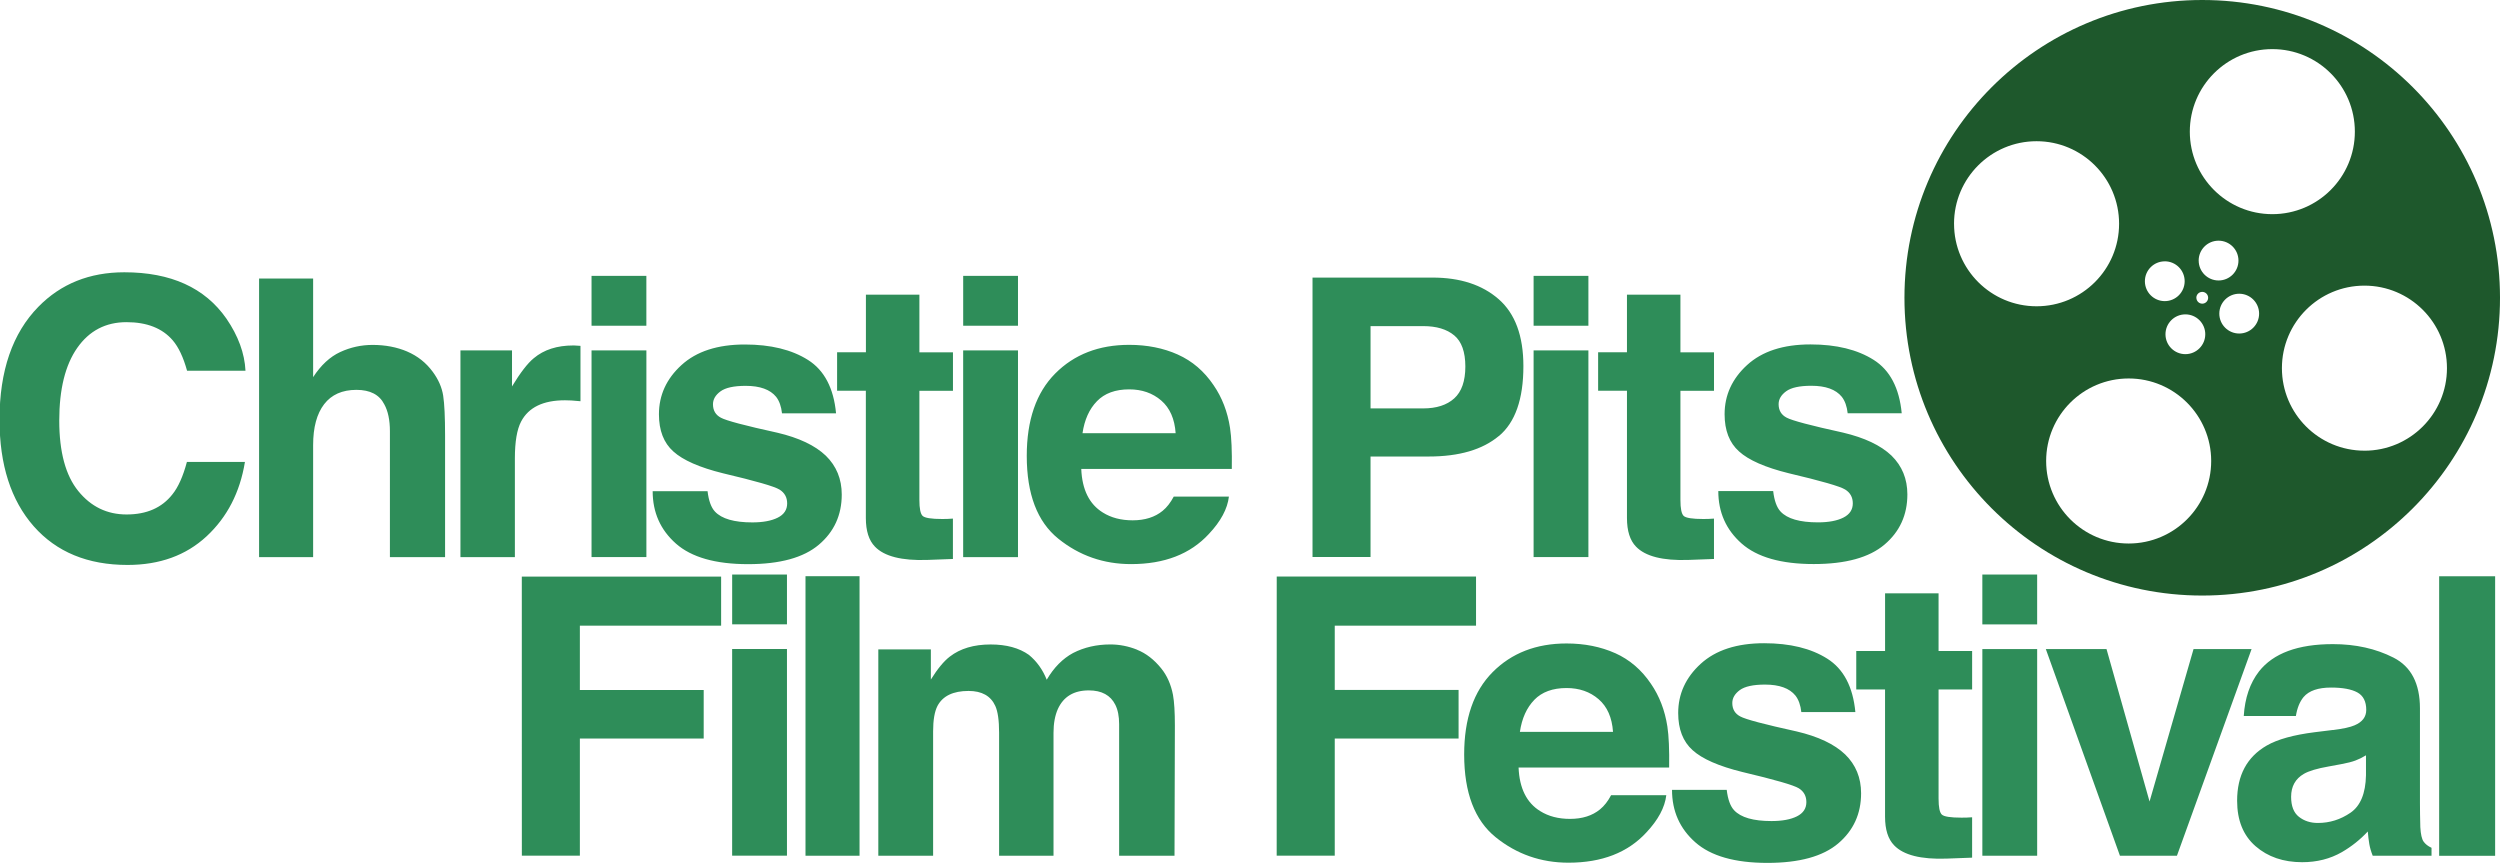 <svg xmlns="http://www.w3.org/2000/svg" width="1028.25" height="354.869" viewBox="0 0 1028.25 354.869"><g fill="#2E8D59"><path d="M15.78 126.184c9.26-9.462 21.04-14.194 35.343-14.194 19.143 0 33.13 6.343 41.98 19.03 4.887 7.125 7.508 14.275 7.866 21.453H76.94c-1.527-5.51-3.486-9.673-5.88-12.477-4.28-4.996-10.626-7.492-19.03-7.492-8.56 0-15.307 3.524-20.248 10.563-4.943 7.054-7.41 17.022-7.41 29.918 0 12.898 2.61 22.557 7.818 28.976 5.21 6.43 11.84 9.64 19.875 9.64 8.24 0 14.524-2.75 18.846-8.27 2.39-2.96 4.38-7.4 5.96-13.33h23.87c-2.05 12.53-7.31 22.72-15.77 30.58-8.46 7.85-19.3 11.78-32.52 11.78-16.36 0-29.22-5.3-38.58-15.91C4.49 205.77-.2 191.16-.2 172.59c0-20.067 5.335-35.535 15.98-46.406m151.706 18.41c4.27 1.83 7.78 4.608 10.525 8.356 2.34 3.18 3.75 6.443 4.27 9.798.52 3.36.78 8.833.78 16.432v49.967h-22.69V177.37c0-4.582-.77-8.272-2.32-11.082-2.01-3.96-5.83-5.938-11.45-5.938-5.83 0-10.26 1.968-13.28 5.896-3.02 3.933-4.53 9.54-4.53 16.827v46.074h-22.23V114.562h22.23v40.558c3.21-4.934 6.93-8.38 11.15-10.33 4.22-1.953 8.66-2.926 13.32-2.926 5.23 0 9.98.914 14.25 2.73m69.33-2.458c.29.024.93.066 1.91.114v22.778c-1.4-.152-2.65-.257-3.75-.314-1.08-.05-1.97-.075-2.64-.075-8.95 0-14.95 2.91-18.02 8.73-1.72 3.27-2.57 8.32-2.57 15.14v40.63h-22.39v-85.02h21.21v14.82c3.44-5.67 6.43-9.55 8.97-11.62 4.16-3.49 9.57-5.23 16.23-5.23.416 0 .765.01 1.055.03m29.008-8.15H243.3v-20.51h22.55v20.51zm-22.54 10.14h22.548v85.02H243.3v-85.02zm47.7 57.89c.47 3.95 1.488 6.754 3.055 8.42 2.774 2.96 7.893 4.445 15.365 4.445 4.38 0 7.87-.65 10.46-1.952 2.59-1.3 3.87-3.25 3.87-5.85 0-2.497-1.05-4.396-3.13-5.69-2.08-1.306-9.84-3.538-23.26-6.71-9.67-2.39-16.47-5.388-20.42-8.973-3.96-3.535-5.93-8.632-5.93-15.29 0-7.85 3.08-14.597 9.26-20.237 6.17-5.647 14.87-8.468 26.07-8.468 10.63 0 19.3 2.123 25.99 6.36 6.7 4.236 10.54 11.554 11.53 21.954h-22.23c-.31-2.85-1.12-5.12-2.42-6.79-2.46-3.01-6.63-4.52-12.52-4.52-4.85 0-8.31.76-10.37 2.27-2.056 1.51-3.085 3.27-3.085 5.3 0 2.56 1.09 4.4 3.28 5.55 2.19 1.19 9.93 3.25 23.217 6.16 8.853 2.08 15.492 5.23 19.907 9.44 4.37 4.27 6.56 9.6 6.56 15.99 0 8.42-3.14 15.31-9.42 20.63-6.28 5.33-15.98 8-29.11 8-13.39 0-23.28-2.82-29.66-8.45-6.387-5.65-9.58-12.834-9.58-21.57H291zm53.286-41.27V144.9h11.85v-23.71h21.997v23.715h13.806v15.83h-13.81v44.93c0 3.488.44 5.658 1.32 6.515.89.857 3.59 1.287 8.11 1.287.68 0 1.39-.02 2.14-.038.75-.03 1.49-.07 2.22-.13v16.61l-10.53.39c-10.51.36-17.69-1.46-21.53-5.46-2.5-2.55-3.75-6.48-3.75-11.78v-52.34h-11.85zm74.4-26.75h-22.54v-20.51h22.54v20.513zm-22.54 10.14h22.54v85.02h-22.55v-85.02zm88.29 1.72c5.93 2.655 10.828 6.85 14.69 12.58 3.484 5.05 5.745 10.91 6.773 17.57.6 3.914.84 9.534.73 16.872h-61.92c.34 8.535 3.31 14.515 8.88 17.947 3.4 2.135 7.48 3.202 12.25 3.202 5.06 0 9.18-1.308 12.34-3.908 1.72-1.4 3.24-3.356 4.57-5.85h22.69c-.6 5.04-3.343 10.166-8.24 15.363-7.615 8.27-18.28 12.4-31.987 12.4-11.316 0-21.3-3.48-29.95-10.46-8.65-6.98-12.97-18.32-12.97-34.04 0-14.73 3.895-26.03 11.71-33.89 7.81-7.86 17.95-11.79 30.41-11.79 7.395 0 14.06 1.33 19.99 3.98m-33.25 19.21c-3.147 3.23-5.12 7.62-5.93 13.15h38.305c-.404-5.9-2.38-10.38-5.92-13.44-3.54-3.056-7.94-4.59-13.18-4.59-5.71 0-10.13 1.625-13.27 4.866m165.296 14.32c-6.725 5.622-16.333 8.43-28.825 8.43H563.7v41.34h-23.86V114.17h49.36c11.384 0 20.453 2.97 27.22 8.897 6.77 5.93 10.154 15.108 10.154 27.532 0 13.57-3.37 23.16-10.1 28.77m-18.338-41.41c-3.038-2.55-7.305-3.83-12.78-3.83h-21.65v33.85h21.653c5.48 0 9.74-1.38 12.78-4.13 3.04-2.76 4.56-7.13 4.56-13.11-.01-5.98-1.52-10.25-4.57-12.79m55.18-3.98h-22.54v-20.51h22.54v20.51zm-22.54 10.14h22.54v85.02h-22.54v-85.02zm26.54 16.61V144.9h11.86v-23.71h21.99v23.715h13.81v15.83h-13.81v44.93c0 3.488.44 5.658 1.32 6.515.89.857 3.59 1.287 8.11 1.287.68 0 1.39-.02 2.15-.038.75-.03 1.5-.07 2.22-.13v16.61l-10.528.39c-10.51.36-17.68-1.46-21.53-5.46-2.49-2.55-3.73-6.48-3.73-11.78v-52.34h-11.86zm72 41.27c.46 3.95 1.48 6.76 3.05 8.42 2.76 2.96 7.89 4.44 15.36 4.44 4.38 0 7.87-.65 10.46-1.96 2.58-1.3 3.88-3.25 3.88-5.85 0-2.5-1.05-4.4-3.13-5.69-2.08-1.31-9.83-3.54-23.25-6.71-9.66-2.39-16.48-5.39-20.42-8.976-3.96-3.54-5.93-8.636-5.93-15.29 0-7.85 3.09-14.6 9.26-20.24 6.18-5.648 14.86-8.47 26.07-8.47 10.63 0 19.3 2.125 25.99 6.36 6.692 4.24 10.532 11.556 11.53 21.956h-22.23c-.31-2.856-1.12-5.12-2.43-6.79-2.454-3.013-6.624-4.52-12.52-4.52-4.85 0-8.3.758-10.356 2.263-2.06 1.51-3.097 3.27-3.097 5.3 0 2.552 1.1 4.393 3.29 5.542 2.193 1.19 9.926 3.25 23.213 6.16 8.85 2.09 15.49 5.23 19.91 9.44 4.367 4.27 6.546 9.6 6.546 15.99 0 8.42-3.14 15.31-9.41 20.63-6.286 5.33-15.99 8-29.12 8-13.385 0-23.276-2.82-29.655-8.458-6.383-5.65-9.58-12.83-9.58-21.57h22.55zm-514.69 35.16h81.98v20.2h-58.1v26.44h50.93v19.97H238.5v48.19h-23.864zm109.06 19.65h-22.54v-20.5h22.54v20.51zm-22.55 10.14h22.55v85.01h-22.55v-85.01zM331.3 237h22.23v114.97H331.3zm136.41 30.26c3.64 1.45 6.945 4 9.9 7.65 2.39 2.952 4.01 6.6 4.84 10.91.52 2.86.776 7.05.776 12.56l-.15 53.59H460.3v-54.13c0-3.227-.52-5.875-1.56-7.953-1.976-3.956-5.613-5.93-10.92-5.93-6.133 0-10.375 2.54-12.715 7.642-1.193 2.692-1.793 5.95-1.793 9.75v50.61h-22.38v-50.61c0-5.047-.52-8.716-1.564-11-1.863-4.105-5.532-6.166-10.994-6.166-6.35 0-10.61 2.06-12.793 6.164-1.19 2.34-1.79 5.81-1.79 10.45v51.16h-22.54V267.1h21.61v12.4c2.75-4.42 5.35-7.57 7.8-9.44 4.31-3.33 9.9-4.99 16.77-4.99 6.51 0 11.75 1.43 15.76 4.28 3.23 2.66 5.67 6.054 7.33 10.224 2.92-4.996 6.53-8.67 10.85-11 4.58-2.344 9.68-3.513 15.3-3.513 3.735-.01 7.43.72 11.07 2.18m57.38-30.11h81.974v20.197h-58.11v26.45h50.93v19.975h-50.93v48.19H525.1zm139.21 31.51c5.926 2.66 10.82 6.85 14.69 12.58 3.48 5.05 5.735 10.91 6.77 17.576.595 3.91.84 9.53.73 16.88h-61.93c.344 8.52 3.305 14.5 8.89 17.932 3.396 2.13 7.48 3.2 12.254 3.2 5.06 0 9.18-1.305 12.35-3.905 1.727-1.403 3.25-3.35 4.565-5.85h22.7c-.59 5.05-3.34 10.17-8.23 15.37-7.62 8.26-18.28 12.4-31.99 12.4-11.314 0-21.29-3.48-29.944-10.46-8.644-6.976-12.97-18.32-12.97-34.04 0-14.72 3.9-26.018 11.71-33.878 7.805-7.85 17.94-11.79 30.4-11.79 7.4.008 14.07 1.34 20 3.99m-33.26 19.206c-3.142 3.24-5.115 7.62-5.93 13.164h38.304c-.41-5.9-2.38-10.38-5.93-13.436-3.545-3.06-7.93-4.59-13.186-4.59-5.705 0-10.13 1.63-13.267 4.86"/><path d="M710.197 324.836c.465 3.955 1.484 6.757 3.05 8.427 2.768 2.962 7.89 4.438 15.364 4.438 4.39 0 7.88-.64 10.47-1.94 2.59-1.3 3.88-3.25 3.88-5.85 0-2.5-1.04-4.39-3.12-5.69-2.08-1.29-9.84-3.53-23.25-6.71-9.65-2.38-16.47-5.37-20.42-8.96-3.95-3.54-5.93-8.63-5.93-15.29 0-7.85 3.09-14.59 9.26-20.24 6.19-5.64 14.88-8.46 26.08-8.46 10.64 0 19.3 2.12 25.99 6.36 6.7 4.23 10.55 11.56 11.54 21.95h-22.23c-.31-2.85-1.12-5.11-2.42-6.78-2.442-3.01-6.62-4.52-12.52-4.52-4.85 0-8.3.76-10.36 2.26-2.05 1.52-3.09 3.28-3.09 5.31 0 2.55 1.1 4.4 3.29 5.54 2.19 1.2 9.93 3.25 23.217 6.17 8.85 2.08 15.49 5.22 19.91 9.44 4.37 4.26 6.556 9.59 6.556 15.987 0 8.42-3.14 15.3-9.42 20.63-6.28 5.33-15.984 8-29.11 8-13.392 0-23.28-2.824-29.66-8.47-6.386-5.64-9.575-12.83-9.575-21.56h22.54zm53.283-41.262v-15.83h11.852v-23.71h22v23.71h13.806v15.83h-13.806V328.5c0 3.49.44 5.65 1.327 6.52.87.854 3.58 1.28 8.1 1.28.68 0 1.39-.01 2.15-.03.74-.036 1.49-.07 2.22-.124v16.61l-10.53.39c-10.51.37-17.69-1.445-21.53-5.452-2.5-2.554-3.75-6.478-3.75-11.785v-52.34h-11.85zm74.402-26.754h-22.545v-20.512h22.545v20.512zm-22.54 10.14h22.545v85.012h-22.545V266.96zm86.863 0h23.872l-30.705 85.012h-23.44l-30.486-85.013h24.962l17.703 62.71zm57.362 33.305c4.14-.518 7.092-1.168 8.875-1.945 3.2-1.354 4.798-3.463 4.798-6.323 0-3.48-1.23-5.888-3.677-7.215-2.456-1.327-6.056-1.986-10.796-1.986-5.32 0-9.09 1.3-11.306 3.897-1.58 1.93-2.64 4.52-3.16 7.8h-21.44c.46-7.435 2.56-13.543 6.26-18.323 5.9-7.496 16.04-11.24 30.4-11.24 9.35 0 17.65 1.846 24.92 5.546 7.26 3.683 10.89 10.66 10.89 20.896v39c0 2.707.05 5.985.15 9.83.16 2.913.61 4.886 1.33 5.928.73 1.04 1.82 1.898 3.28 2.574v3.273H975.9c-.677-1.71-1.146-3.326-1.402-4.838-.26-1.51-.47-3.23-.628-5.15-3.09 3.32-6.64 6.16-10.674 8.5-4.806 2.76-10.25 4.13-16.313 4.13-7.74 0-14.134-2.19-19.183-6.59-5.05-4.4-7.57-10.62-7.57-18.69 0-10.46 4.06-18.01 12.184-22.7 4.448-2.56 10.995-4.37 19.638-5.47l7.627-.94zm13.59 10.375c-1.424.882-2.86 1.595-4.31 2.14-1.446.554-3.437 1.062-5.968 1.524l-5.07.936c-4.75.83-8.15 1.846-10.22 3.04-3.5 2.03-5.25 5.177-5.25 9.44 0 3.8 1.06 6.547 3.2 8.228 2.14 1.69 4.74 2.536 7.8 2.536 4.86 0 9.33-1.406 13.42-4.21 4.09-2.808 6.21-7.927 6.37-15.37v-8.264zm30.067-73.628h23.024v114.965h-23.024z"/></g><path fill="#1E582C" d="M905.776 0C838.136 0 783.3 54.834 783.3 122.474S838.137 244.95 905.777 244.95s122.474-54.835 122.474-122.476C1028.25 54.834 973.42 0 905.78 0zm1.25 137.48c0 4.52-3.664 8.183-8.183 8.183-4.518 0-8.182-3.663-8.182-8.182 0-4.52 3.67-8.18 8.19-8.18s8.18 3.67 8.18 8.19zm-3.675-15.006c0-1.34 1.09-2.424 2.43-2.424s2.43 1.085 2.43 2.424c0 1.34-1.08 2.425-2.42 2.425s-2.42-1.09-2.42-2.43zm-12.99-14.996c4.52 0 8.19 3.664 8.19 8.183s-3.66 8.19-8.18 8.19-8.18-3.66-8.18-8.18 3.66-8.18 8.18-8.18zm-86.67-15.455c0-18.745 15.2-33.942 33.94-33.942 18.75 0 33.95 15.2 33.95 33.95s-15.19 33.94-33.94 33.94c-18.74 0-33.94-15.19-33.94-33.94zm71.83 131.524c-18.74 0-33.94-15.197-33.94-33.94 0-18.747 15.2-33.944 33.94-33.944s33.94 15.197 33.94 33.943c0 18.744-15.2 33.94-33.94 33.94zm28.79-116.372c0-4.52 3.66-8.183 8.18-8.183s8.19 3.664 8.19 8.183-3.66 8.183-8.18 8.183-8.18-3.664-8.18-8.183zm16.67 30.002c-4.51 0-8.18-3.663-8.18-8.183s3.67-8.182 8.18-8.182c4.52 0 8.19 3.663 8.19 8.182 0 4.52-3.66 8.183-8.18 8.183zM900.67 54.14c0-18.744 15.196-33.94 33.94-33.94 18.746 0 33.943 15.196 33.943 33.94s-15.197 33.943-33.943 33.943c-18.745 0-33.94-15.197-33.94-33.942zm71.824 131.223c-18.747 0-33.942-15.197-33.942-33.942s15.196-33.94 33.943-33.94c18.742 0 33.94 15.2 33.94 33.94s-15.198 33.95-33.94 33.95z"/></svg>